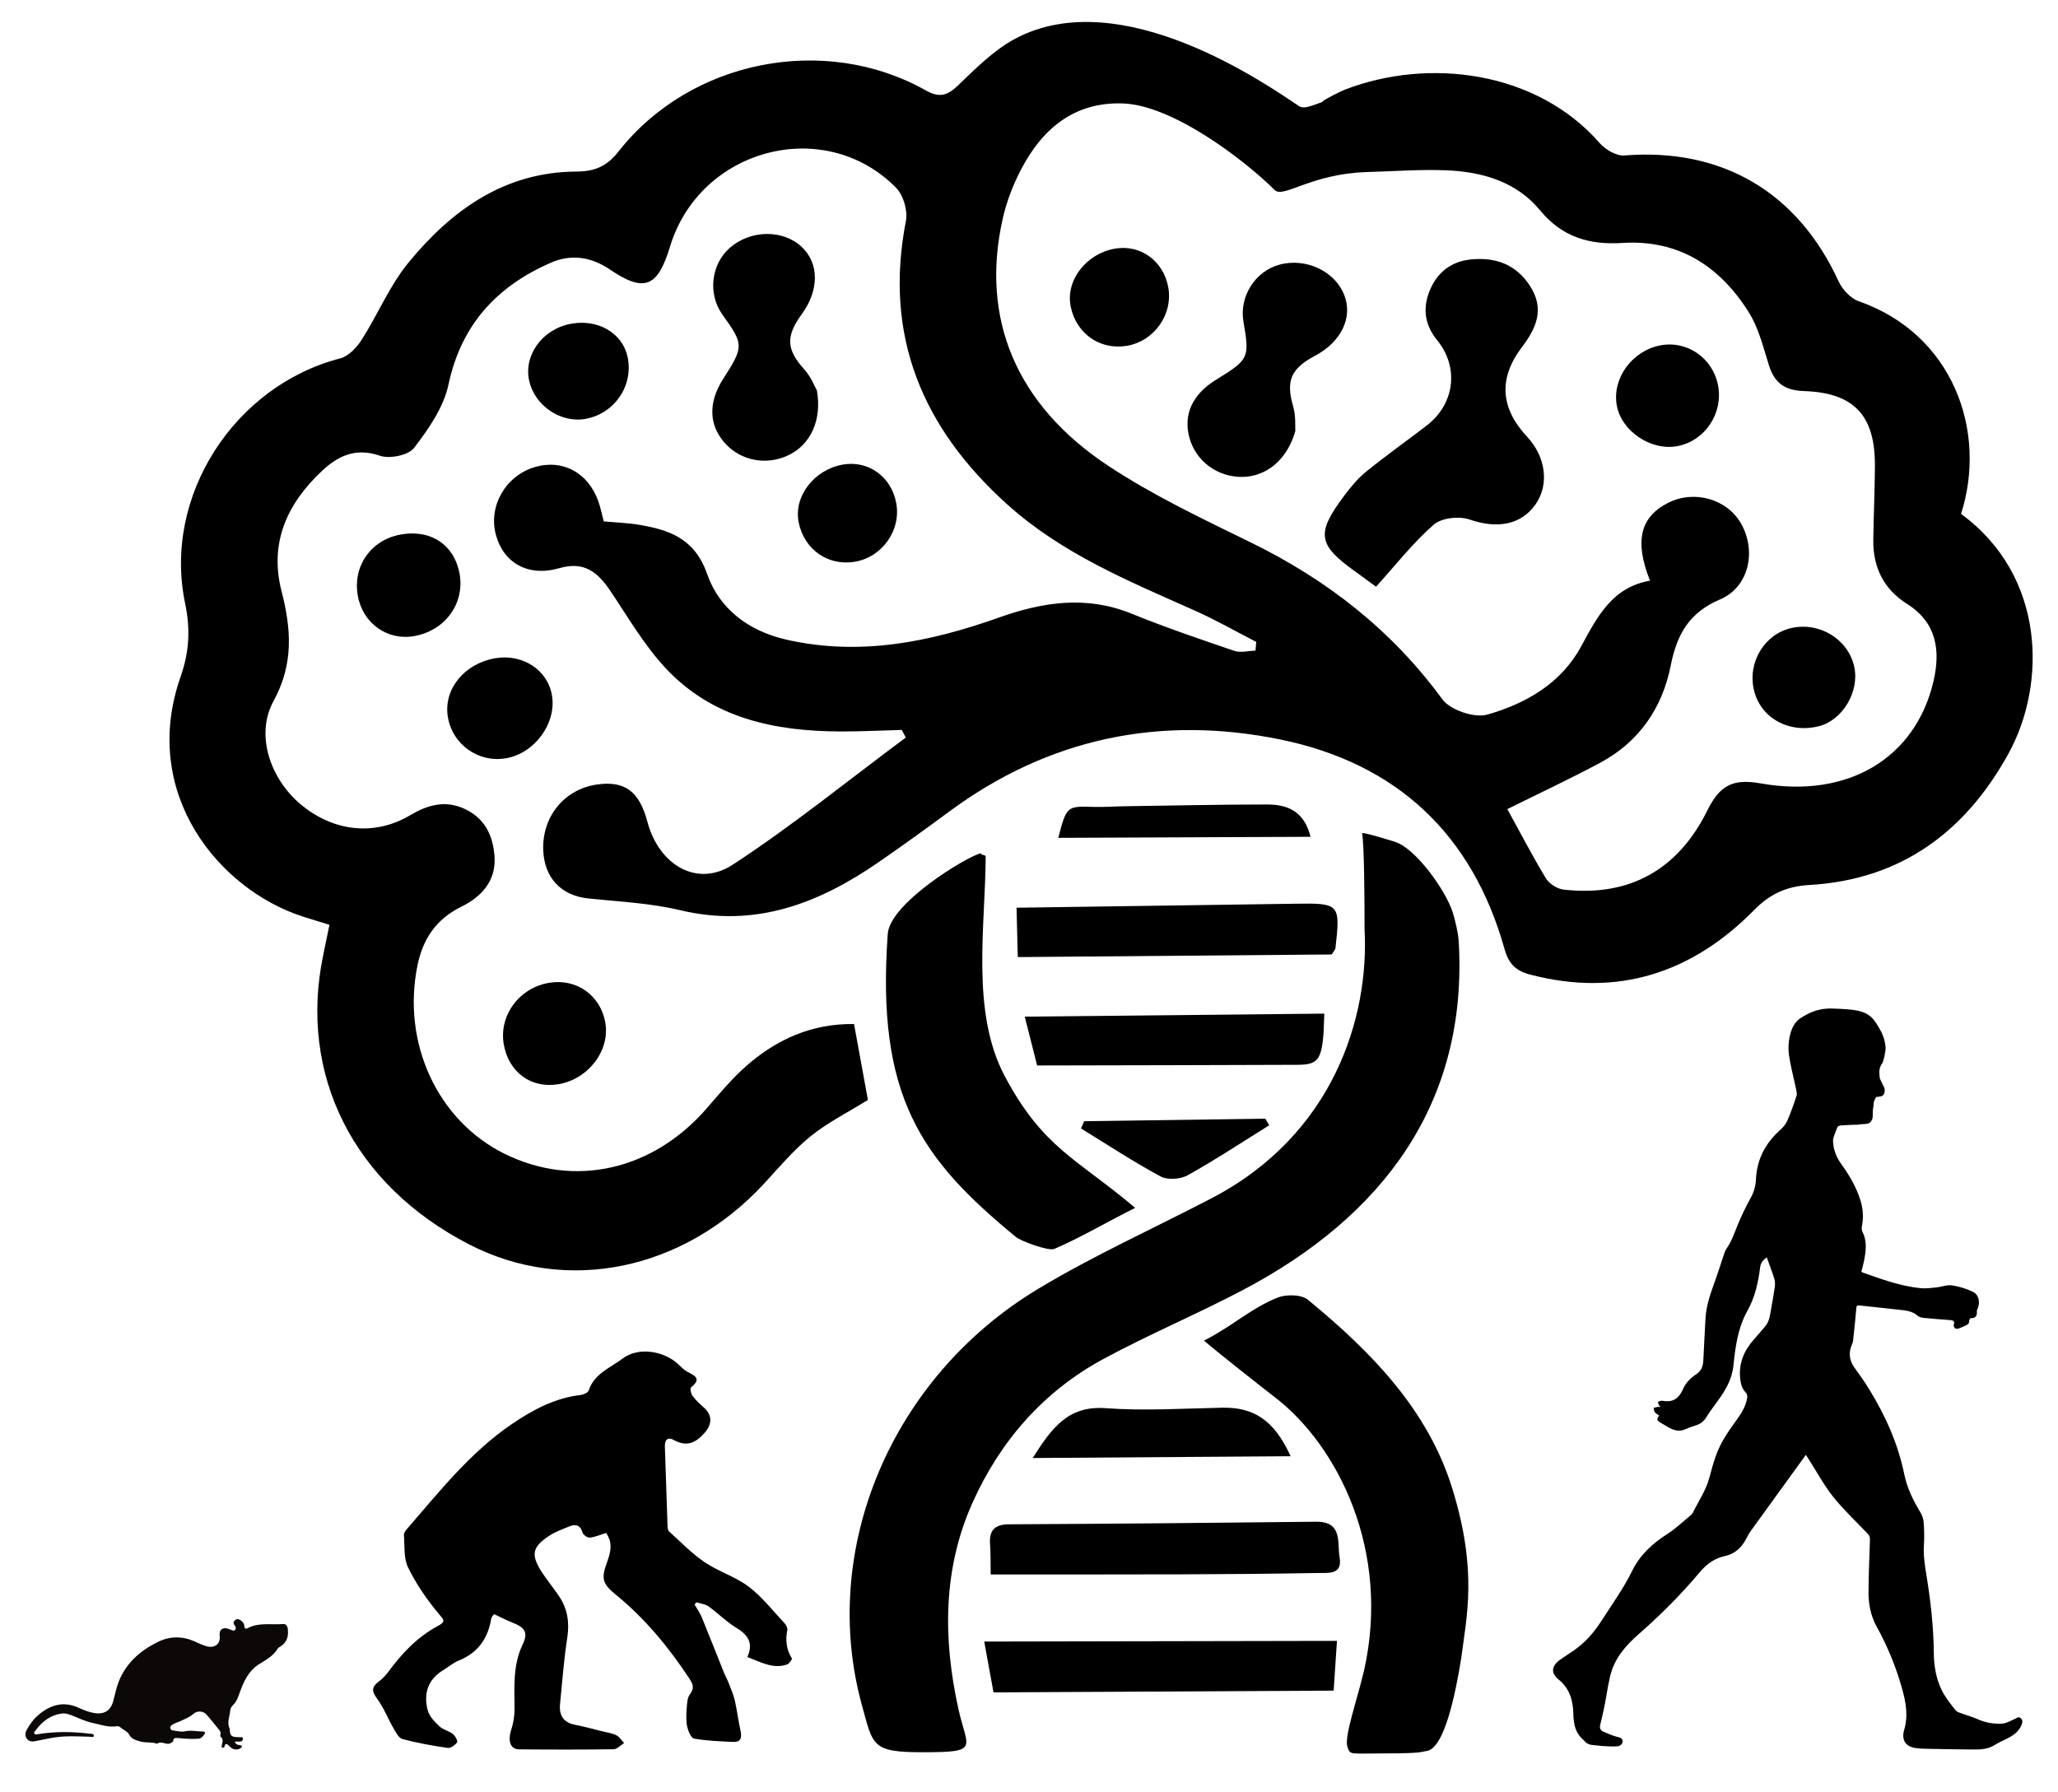 <?xml version="1.0" encoding="UTF-8"?><svg id="Layer_1" xmlns="http://www.w3.org/2000/svg" viewBox="0 0 960.11 836.22"><defs><style>.cls-1{fill:#0c0808;}</style></defs><path class="cls-1" d="M109.51,812.54c.9,0,1.75,.05,2.59-.01,.79-.06,1.25-.58,1.25-1.36,0-.95-.81-.56-1.28-.65-.44-.09-.91-.02-1.36-.04-2.77-.13-3.37-.71-3.51-3.44,0-.17,.03-.37-.04-.51-1.43-2.93,.05-5.77,.28-8.65,.1-1.18,.9-1.94,1.62-2.72,1.38-1.5,2-3.28,2.68-5.2,1.91-5.42,4.28-10.66,9.57-13.81,3.14-1.87,6.26-3.75,8.25-6.98,.2-.32,.57-.57,.9-.76,3.36-1.94,4.3-4.89,3.78-8.56-.2-1.44-.88-2.27-2.31-2.15-5.49,.46-11.2-.87-16.42,1.95-.75,.41-1.45,.19-1.5-.91-.07-1.38-.91-2.3-2.03-2.96-.84-.5-1.67-.56-2.46,.27-.74,.78-.73,1.42-.07,2.22,.5,.59,.8,1.35,.32,2.04-.56,.8-1.34,.3-2.02,.09-.43-.13-.85-.33-1.28-.48-2.6-.91-4.32,.47-3.98,3.19,.47,3.78-2.15,5.96-5.96,5-2.06-.52-3.92-1.53-5.84-2.35-5.84-2.51-11.51-2.47-17.26,.4-8.17,4.08-14.61,9.76-18.04,18.42-1.15,2.91-1.72,5.98-2.53,8.98-1.64,6.13-6.21,6.61-11.29,5.1-1.79-.53-3.52-1.29-5.23-2.04-6.67-2.94-12.55-1.27-17.93,3.09-2.51,2.03-4.43,4.56-5.96,7.39-.69,1.27-.84,2.63-.06,3.9,.81,1.31,2.2,1.65,3.6,1.41,3.25-.55,6.45-1.35,9.71-1.83,5.38-.8,10.8-.44,16.22-.3,.67,.02,1.81,.46,1.87-.44,.07-.92-1.14-.9-1.9-.99-8.01-.95-16.02-1.1-24.01,.2-.64,.1-1.48,.43-1.87-.32-.34-.65,.4-1.11,.75-1.58,2.97-4.03,6.71-6.88,11.82-7.67,1.6-.25,3.04,.12,4.49,.67,3.39,1.29,6.64,2.98,10.23,3.71,3.71,.76,7.32,2.19,11.23,1.51,.63-.11,1.23,.16,1.73,.6,1.4,1.22,3.22,1.66,4.25,3.7,.83,1.67,3.34,2.4,5.39,2.92,2.42,.62,5.02,.05,7.42,.97,2.05-1.74,4.46,1.12,6.58-.49,.34-.26,.91-.4,.93-.83,.06-1.76,1.3-1.33,2.32-1.35,.8-.01,1.58,.19,2.36,.24,2.43,.15,4.88,.27,7.3,.05,1.09-.1,1.98-1.22,2.68-2.16,.35-.47,.22-1.15-.65-1.16-2.87-.03-5.72-.73-8.63-.1-1.87,.4-3.73-.24-5.6-.4-.53-.04-1.03-.49-1.16-1.13-.13-.66,.23-1.07,.73-1.42,1.18-.83,2.57-1.19,3.86-1.77,2.22-1,4.48-1.89,6.36-3.55,1.6-1.42,4.43-1.26,5.9,.4,2.11,2.38,4.07,4.89,6.08,7.36,.44,.54,.72,1.12,.47,1.88-.11,.34-.13,.97,.08,1.13,1.51,1.19,.79,2.63,.56,4.03-.07,.41-.29,1,.38,1.12,.52,.09,.83-.33,.95-.8,.36-1.52,1.09-.9,1.79-.32,.35,.29,.64,.65,.98,.95,1.47,1.31,3.76,1.32,5.1,.02,.44-.43,.15-.75-.23-.9-.47-.18-.99-.23-1.5-.34q-.96-.2-1.43-1.49Z"/><path d="M281.67,243.27c-.94-3.55-1.5-6.45-2.46-9.2-4.77-13.59-16.77-20.03-29.82-16.12-13.52,4.06-21.63,18.17-18.07,31.47,3.53,13.18,15.02,19.88,29.6,15.66,11.73-3.4,18.02,1.97,23.89,10.7,8.19,12.19,15.69,25.15,25.6,35.82,21.93,23.61,51.08,29.6,81.94,29.67,9.46,.02,18.91-.47,28.37-.72,.62,1.18,1.23,2.37,1.85,3.55-26.81,19.93-52.82,41.09-80.73,59.32-16.54,10.8-34.42,.27-39.83-20.08-3.77-14.19-10.55-19.18-23.52-17.32-15.11,2.17-25.55,14.83-25.06,30.4,.41,13.13,8.36,21.44,21.05,22.76,14.34,1.49,28.93,2.15,42.87,5.48,35.14,8.4,64.86-3.24,92.89-22.64,10.94-7.57,21.75-15.35,32.45-23.27,46.53-34.44,98.69-45.19,154.7-33.72,53.95,11.05,89.4,44.01,104.45,97.53,1.97,7.01,5.08,10.34,12.17,12.18,40.88,10.64,75.5-.88,104.33-30.15,7.78-7.9,15.56-11.1,25.95-11.71,42.69-2.48,72.73-24.94,92.75-61.34,17.67-32.12,17.5-82.8-22.16-111.77,12.36-38.62-3.74-83.85-47.73-99.22-3.82-1.33-7.67-5.52-9.42-9.34-19.17-41.67-54.41-62.29-99.91-58.68-3.73,.3-8.88-2.73-11.55-5.79-29.41-33.69-79.8-39.96-118.77-24.94-2.27,.88-8.35,3.96-10.52,5.49,5.51,11.75,15,21.88,20.21,33,12.59-.33,25.14-1.34,37.62-.83,16.74,.68,32.61,5.27,43.7,18.7,10.29,12.47,22.95,16.17,38.36,15.19,26.35-1.67,45.6,10.95,59.06,32.47,4.6,7.35,6.71,16.35,9.38,24.78,2.6,8.21,7.46,11.57,16.28,11.86,23.45,.76,33.24,11.43,33.11,34.94-.06,11.48-.61,22.95-.76,34.42-.16,12.78,4.75,23,15.77,29.95,13.81,8.71,15.66,21.71,12.31,36.08-8.35,35.75-39.77,54.92-80.71,47.63-13.24-2.36-19.14,1.22-24.85,12.76-13.55,27.34-36.14,40.34-67.04,36.8-2.96-.34-6.69-2.72-8.22-5.26-6.63-11.02-12.58-22.45-17.98-32.29,14.23-7.07,29.04-13.97,43.41-21.68,18.08-9.71,28.9-25.54,32.8-45.26,2.87-14.51,8.52-24.71,23.04-30.9,13.52-5.77,17.04-22.5,9.81-35.32-6.47-11.48-21.77-15.89-33.95-9.78-13.06,6.55-15.97,17.76-8.55,36.37-17.5,3-24.58,16.68-32.14,30.67-9.31,17.24-25.81,26.68-43.73,31.8-6.04,1.72-17.31-2.09-21.03-7.16-23.62-32.22-53.72-55.73-89.35-73.15-22.6-11.05-45.56-21.92-66.47-35.73-43.29-28.6-59.76-69.12-49.22-115.5,1.78-7.85,4.78-15.64,8.51-22.78,9.94-19.04,24.83-31.59,47.51-30.81,22.99,.79,56,25.74,70.86,40.43,3.98,3.93,16.93-7.52,42.47-8.39,16.78-.57-10.85-35.66-15.98-34.13-7.99,2.38-12.38,5.2-15.2,3.32-14.42-9.61-82.88-57.85-132.39-31.43-9.87,5.27-18.26,13.7-26.46,21.59-5.07,4.88-8.7,6.21-15.26,2.52-47.28-26.57-109.83-14.16-143.34,28.51-5.38,6.85-10.96,9.33-19.67,9.37-33.47,.15-58.25,17.97-78.36,42.51-8.79,10.73-14.25,24.14-21.8,35.96-2.31,3.61-6.12,7.67-9.98,8.67-49.49,12.8-82.83,64.37-72.4,114.24,2.53,12.1,1.99,22.61-2.12,34.36-19.05,54.47,17.98,99.19,57.02,111.83,3.85,1.25,7.73,2.39,12.45,3.84-1.01,4.9-1.94,9.48-2.9,14.06-11.7,55.98,14.2,107.35,68.13,135.1,45.5,23.41,99.94,12.17,137.42-28.28,7.04-7.6,13.76-15.69,21.76-22.17,7.93-6.42,17.29-11.09,26.79-17l-6.47-35.4c-19.75-.28-36.26,7.18-50.52,19.78-6.62,5.86-12.34,12.79-18.16,19.5-25.13,29-61.69,37.33-94.23,21.32-31.31-15.41-48.19-51.71-40.74-88.05,2.5-12.18,8.64-21.48,20.4-27.27,9.3-4.57,16.36-11.92,15.52-23.56-.71-9.8-4.59-17.86-14.15-22.2-9.08-4.12-17.27-1.66-25.28,3.1-16.42,9.75-35.73,7.73-51.1-5.21-13.99-11.78-21.22-32.23-12.57-48.08,9.5-17.4,8.28-33.66,3.75-51.25-5.8-22.54,2.54-40.75,18.7-56,7.59-7.17,15.84-11.15,27.24-7.22,4.53,1.56,13.25-.22,15.89-3.66,6.76-8.83,13.77-18.89,16.02-29.45,5.98-28.07,22.59-45.98,47.86-56.98,9.43-4.1,18.72-2.72,27.46,3.19,16.05,10.86,22.27,8.39,28.05-10.64,13.95-45.96,72.14-61.33,105.49-27.47,3.38,3.43,5.5,10.64,4.58,15.39-10.43,53.65,7.58,96.6,47.31,132.36,25.64,23.08,56.8,35.82,87.59,49.56,9.74,4.34,19.03,9.68,28.53,14.56-.12,1.35-.24,2.7-.36,4.06-3.33,.08-6.97,1.1-9.93,.09-16.12-5.48-32.26-10.99-48.04-17.39-21.03-8.53-41.37-5.36-61.74,1.88-32.21,11.44-64.85,18.08-99.13,10.3-17.72-4.02-31.32-14.43-36.97-30.6-5.8-16.59-17.5-20.57-31.76-22.99-5.1-.86-10.31-1.02-16.46-1.58Z"/><path d="M641.94,273.75c9.49-10.48,17.39-20.69,26.96-28.99,3.66-3.18,11.83-4.05,16.71-2.37,12.65,4.37,23.89,2.67,30.73-7.03,6.49-9.2,4.9-22.15-3.87-31.55-12.55-13.45-13.5-27.32-2.39-41.94,6.77-8.91,10.58-17.78,3.74-28.41-6.6-10.25-16.33-13.59-27.75-12.4-9.16,.96-15.74,6.12-19.19,14.81-3.29,8.29-2.06,15.93,3.6,22.87,10.29,12.6,8.23,29.71-4.86,39.78-9.37,7.2-19.04,14.03-28.21,21.47-3.97,3.22-7.35,7.33-10.43,11.46-13.08,17.52-12.2,22.73,5.42,35.3,3.6,2.57,7.14,5.23,9.55,6.99Z"/><path d="M381.11,182.2c-.99-1.71-2.73-6.35-5.82-9.78-8.36-9.28-8.91-15.35-1.2-25.91,8.1-11.1,8.1-23.63-.02-31.27-8.77-8.26-23.88-8.09-33.56,.36-8.83,7.72-10.37,21.59-3.47,31.21,10.04,13.99,10.05,14.76,.33,29.98-6.95,10.89-6.73,21.32,.63,29.74,7.52,8.61,20,10.89,30.42,5.56,9.7-4.96,15.12-16.06,12.69-29.9Z"/><path d="M166.93,277.97c2.35,12.99,13.97,21.16,26.66,18.74,14.28-2.73,23.29-15.31,20.81-29.03-2.47-13.62-13.66-20.96-27.82-18.23-13.7,2.64-22.12,14.86-19.64,28.52Z"/><path d="M230.99,307.11c-14.29,2.46-24.01,14.33-22.11,27.01,1.97,13.13,14.27,21.96,27.34,19.62,13.29-2.38,23.42-16.28,21.3-29.22-1.96-11.94-13.66-19.62-26.53-17.41Z"/><path d="M260.5,505.85c13.97-2.35,24.15-15.7,21.9-28.71-2.19-12.63-13.21-20.6-25.84-18.67-14.1,2.15-23.85,15.1-21.56,28.64,2.22,13.12,12.78,20.88,25.5,18.73Z"/><path d="M818.21,321.76c2.98,13.1,16.21,20.57,30.27,17.08,11.12-2.76,19.14-16.23,16.56-27.82-2.81-12.63-15.85-20.8-28.9-18.1-12.72,2.63-20.89,15.78-17.93,28.84Z"/><path d="M801.49,179.67c-2.53-12.82-14.68-21.06-27.22-18.47-13.06,2.7-22.21,15.45-20.01,27.89,2.15,12.17,16.15,21.49,28.53,19.01,12.79-2.57,21.26-15.44,18.7-28.42Z"/><path d="M418.11,234.63c-2.33-12.3-13.05-19.97-24.96-17.87-13.4,2.37-22.97,14.91-20.55,26.93,2.55,12.64,13.56,20.43,26.04,18.42,12.91-2.08,21.88-14.74,19.46-27.49Z"/><path d="M266.06,151.11c-13.08,2.56-21.82,14.62-19.19,26.49,2.62,11.86,15.06,20.11,26.73,17.75,13.44-2.72,22.04-15.71,19.16-28.94-2.43-11.15-14.01-17.78-26.69-15.3Z"/><path d="M545,133.89c-2.33-12.3-13.05-19.97-24.96-17.87-13.4,2.37-22.97,14.91-20.55,26.93,2.55,12.64,13.56,20.43,26.04,18.42,12.91-2.08,21.88-14.74,19.46-27.49Z"/><path d="M604.3,201.12c-.14-1.97,.31-6.9-.97-11.34-3.47-12-1.32-17.7,10.23-23.83,12.13-6.45,17.6-17.73,13.63-28.14-4.29-11.26-17.95-17.71-30.35-14.32-11.32,3.09-18.76,14.89-16.74,26.57,2.93,16.97,2.6,17.66-12.79,27.12-11.01,6.76-15.36,16.24-12.42,27.03,3.01,11.03,13.24,18.53,24.94,18.29,10.89-.23,20.62-7.85,24.47-21.36Z"/><path d="M348.66,773.08c3.02-6.74,.1-10.45-5.28-13.71-4.6-2.79-8.46-6.78-12.87-9.93-1.52-1.09-3.68-1.27-5.55-1.86-.31,.34-.62,.67-.93,1.01,1.13,1.97,2.49,3.84,3.35,5.93,3.56,8.64,6.95,17.35,10.44,26.02,.63,1.57,1.5,3.04,2.1,4.61,1.04,2.68,2.23,5.34,2.87,8.12,1.08,4.73,1.66,9.57,2.7,14.3,.69,3.16,.1,5.29-3.49,5.13-6.09-.28-12.22-.52-18.2-1.55-1.38-.24-2.75-3.48-3.2-5.54-.58-2.69-.44-5.6-.24-8.38,.17-2.32,.23-5.1,1.51-6.77,2.19-2.84,1.43-4.75-.24-7.28-9.67-14.68-20.75-28.09-34.43-39.26-6.27-5.11-6.78-7.5-3.95-15.2,2.26-6.16,2.14-9.59-.47-13.53-2.53,.78-5.02,1.89-7.62,2.19-1.07,.12-3.08-1.26-3.39-2.33-1.07-3.71-3.35-4.05-6.3-2.85-3.16,1.29-6.43,2.49-9.26,4.34-7.88,5.16-8.63,8.78-3.61,16.66,2.56,4.02,5.68,7.67,8.31,11.65,3.86,5.82,4.82,12.11,3.75,19.13-1.58,10.3-2.38,20.72-3.39,31.11-.49,5.11,1.5,8.54,6.94,9.6,4.36,.85,8.66,2.03,12.97,3.1,2.16,.53,4.45,.83,6.39,1.81,1.44,.73,2.4,2.38,3.58,3.62-1.62,1.01-3.23,2.86-4.86,2.89-14.74,.22-29.48,.19-44.22,.05-4.02-.04-5.23-4.01-3.58-9.08,1-3.07,1.57-6.43,1.56-9.66-.04-10.27-.87-20.48,3.82-30.26,2.63-5.48,1.03-7.84-4.78-10.12-2.83-1.11-5.54-2.53-8.61-3.96-.46,.69-1.18,1.31-1.3,2.02-1.49,9.38-6.26,16.08-15.27,19.69-2.5,1-4.63,2.91-6.98,4.32-7.39,4.43-9.46,11.16-7.34,18.99,.75,2.77,3.27,5.28,5.49,7.38,1.68,1.58,4.35,2.07,6.21,3.53,1.1,.86,2.38,3.33,1.96,3.9-.94,1.3-3.02,2.79-4.4,2.59-7.09-1.03-14.18-2.29-21.09-4.14-1.78-.48-3.14-3.25-4.28-5.21-2.51-4.32-4.31-9.12-7.23-13.13-2.95-4.06-3.14-5.84,.78-8.75,1.6-1.19,3-2.76,4.2-4.37,6.27-8.48,13.34-16.04,22.78-21.15,4.23-2.29,3.2-2.8,.21-6.4-5.37-6.46-10.22-13.6-13.88-21.14-2.09-4.31-1.49-9.97-1.9-15.04-.07-.87,.67-1.97,1.32-2.71,15.25-17.57,29.7-35.97,49.26-49.22,9.73-6.59,19.95-12.02,31.91-13.42,1.35-.16,3.4-1.09,3.73-2.12,2.56-7.82,10.07-10.53,15.7-14.8,7.43-5.64,19.28-3.73,26.16,2.67,1.24,1.16,2.43,2.49,3.89,3.28,3.37,1.84,7.26,3.2,1.99,7.43-.53,.43-.09,2.92,.64,3.91,1.5,2.04,3.42,3.82,5.33,5.51,4.02,3.57,3.91,7.74,.31,11.84-4.15,4.73-8.44,6.61-14.37,3.28-2.73-1.53-4.22-.08-4.13,2.93,.4,12.47,.8,24.94,1.25,37.41,.03,.82,.21,1.9,.74,2.38,5.43,4.88,10.55,10.24,16.54,14.3,6.48,4.39,14.38,6.75,20.58,11.44,6.29,4.76,11.29,11.25,16.75,17.08,.76,.81,1.45,2.3,1.25,3.28-.94,4.69-.41,8.98,2.13,13.1,.23,.38-1.23,2.49-2.23,2.83-6.45,2.21-11.98-.97-18.55-3.48Z"/><path d="M842.48,678.77c-8.58,11.84-17.07,23.52-25.51,35.24-1.02,1.42-1.83,2.99-2.67,4.53-2.14,3.92-5.32,6.53-9.69,7.46-4.9,1.05-8.63,3.93-11.7,7.6-8.75,10.45-18.37,20.01-28.6,28.98-6.05,5.3-11.15,11.26-13.1,19.28-1.13,4.65-1.75,9.42-2.68,14.11-.58,2.92-1.29,5.81-1.98,8.71-.33,1.37-.02,2.54,1.23,3.12,2.1,.96,4.25,1.87,6.46,2.48,1.25,.34,2.58,.45,2.73,1.92,.16,1.57-1.23,2.43-2.43,2.53-2.34,.2-4.73-.01-7.09-.13-1.34-.07-2.66-.35-4-.41-1.79-.09-3.31-.64-4.42-2.12-.04-.05-.07-.1-.11-.13-4.09-3.32-4.82-7.62-4.94-12.74-.14-5.78-1.74-11.5-6.77-15.54-3.85-3.09-3.49-6.43,.75-9.41,2.01-1.41,4.08-2.73,6.11-4.12,5.25-3.59,9.38-8.24,12.81-13.57,5.03-7.81,10.46-15.34,14.6-23.74,3.59-7.29,9.38-12.68,16.27-17.07,4.01-2.55,7.49-5.93,11.2-8.96,.35-.29,.63-.71,.84-1.12,2.71-5.47,6.21-10.51,7.77-16.58,1.62-6.32,3.47-12.65,6.95-18.28,1.9-3.08,3.98-6.06,6.12-8.99,2.17-2.97,3.91-6.12,4.49-9.77,.12-.74-.13-1.82-.63-2.32-1.89-1.87-2.4-4.16-2.66-6.67-.74-7.29,1.97-13.26,6.75-18.52,1.69-1.86,3.28-3.82,4.92-5.73,1.89-2.2,2.23-4.96,2.69-7.66,.6-3.51,1.28-7,1.77-10.52,.18-1.28,.2-2.71-.17-3.92-1.05-3.39-2.34-6.7-3.56-10.1-1.45,1.14-2.79,2.29-3.07,4.58-.87,7.05-2.41,14.06-5.89,20.25-4.54,8.08-5.67,16.89-6.6,25.76-.67,6.36-3.71,11.47-7.32,16.42-1.79,2.46-3.63,4.9-5.23,7.48-1.14,1.84-2.56,3.12-4.61,3.79-1.72,.56-3.45,1.12-5.09,1.87-3.07,1.4-5.79,.56-8.45-1.05-1.14-.69-2.28-1.4-3.44-2.06-1.58-.89-1.74-1.73-.45-3.17-.69-.51-1.51-.92-2.02-1.57-.41-.51-.44-1.32-.64-2,.62-.18,1.23-.43,1.87-.51,.42-.05,.87,.13,1.57-.1-.26-.14-.66-.21-.77-.43-.3-.57-.48-1.2-.7-1.81,.66-.19,1.37-.65,1.98-.53,4.51,.85,7.62-.5,9.72-5.3,1.3-2.97,3.51-5.3,6.19-7.02,2.41-1.54,3.21-3.75,3.35-6.33,.37-6.6,.62-13.21,1.02-19.82,.34-5.6,2.08-10.87,3.98-16.1,1.62-4.44,3.02-8.95,4.54-13.43,.34-.99,.64-2.05,1.23-2.89,2.58-3.63,3.88-7.82,5.57-11.86,1.71-4.09,3.67-8.08,5.81-11.96,1.54-2.8,2.28-5.66,2.43-8.83,.45-9.25,4.5-16.75,11.37-22.88,1.3-1.16,2.55-2.63,3.23-4.21,1.68-3.91,3.13-7.92,4.41-11.98,.47-1.49-3.66-15.21-3.84-21.15-.16-5.14,1.22-11.85,5.43-14.63,4.76-3.15,9.28-4.8,15.05-4.6,10.45,.36,14.4,.88,17.92,3.81,1.74,1.44,4.09,5.44,5.07,7.47,.76,1.59,1.57,3.81,1.83,6.79,.15,1.73-1.1,6.79-1.41,7.21-1.88,2.57-1.55,4.23-1.36,6.9,.07,.93,2.35,4.67,2.36,5.6,.03,3.18-1.38,3.27-3.93,3.49-1.8,2.7-.94,3.03-1.46,5.02-.31,1.16,.01,4.08-.42,5.22-1.18,3.14-3.13,1.99-7,2.72-1.36-.1-4.81,.21-6.69,.25-1.34,.03-2.43,.09-2.88,1.59-.59,1.93-1.78,3.86-1.73,5.76,.1,3.81,1.45,7.4,3.71,10.54,3.58,4.95,6.69,10.16,8.7,15.95,1.48,4.27,1.99,8.63,1.07,13.12-.18,.87-.17,1.97,.22,2.72,2.33,4.49,1.62,9.1,.72,13.73-.31,1.6-.79,3.17-1.21,4.81,.17,.15,.32,.36,.52,.43,8.8,3.14,17.6,6.34,26.97,7.33,2.46,.26,5-.09,7.49-.34,2.44-.25,4.93-1.3,7.25-.96,3.4,.5,6.85,1.55,9.92,3.08,2.64,1.31,3.25,4.6,2.25,7.44-.17,.49-.57,1-.52,1.47,.19,2.16-.49,3.39-2.89,3.29-.23,0-.7,.86-.7,1.31,.02,1.14-.52,1.7-1.5,2.08-1.13,.44-2.2,1.05-3.34,1.44-.53,.18-1.34,.2-1.74-.09-.41-.29-.78-1.18-.62-1.61,.67-1.91-.49-2.12-1.85-2.23-3.96-.32-7.93-.58-11.88-.98-1.07-.11-2.34-.34-3.09-1.01-2.57-2.28-5.69-2.5-8.83-2.84-5.81-.62-11.62-1.26-17.44-1.89-2.38-.26-2.25-.25-2.45,2.21-.38,4.71-.91,9.42-1.42,14.12-.07,.68-.34,1.36-.61,2-1.62,3.85-1.09,7.36,1.36,10.74,2.34,3.22,4.64,6.47,6.72,9.86,7.62,12.37,13.5,25.48,16.43,39.8,1.31,6.38,4.12,12.12,7.48,17.66,.82,1.35,1.43,3.02,1.54,4.58,.26,3.54,.37,7.13,.13,10.67-.33,4.91,.45,9.7,1.23,14.48,1.95,11.91,3.27,23.86,3.39,35.95,.06,5.87,1.01,11.74,3.55,17.05,1.67,3.48,4.16,6.6,6.59,9.64,.8,1.01,2.53,1.32,3.88,1.84,2.06,.79,4.23,1.34,6.23,2.26,3.76,1.73,7.74,2.41,11.77,2.12,1.98-.14,3.91-1.35,5.82-2.18,.89-.39,1.67-1.26,2.68-.35,1.03,.93,.9,1.91,.4,3.16-1.31,3.25-3.95,4.97-6.87,6.44-1.97,.99-4,1.89-5.87,3.05-3.45,2.14-7.26,2-11.05,1.97-6.84-.05-13.68-.18-20.51-.32-1.69-.03-3.39-.12-5.06-.34-5.23-.68-6.6-4.35-5.42-8.36,2.06-6.97,.75-13.44-1.16-20.12-2.82-9.89-6.75-19.28-11.69-28.27-2.74-4.99-3.8-10.45-3.76-16.06,.06-8.14,.38-16.27,.68-24.41,.05-1.25-.34-2.03-1.17-2.9-5.42-5.66-11.17-11.07-16.04-17.17-4.31-5.41-7.62-11.62-11.38-17.48-.38-.59-.76-1.17-1.31-2.04Z"/><path d="M651.23,392.91c9.57,3.38,23.28,22.64,26.47,32.66,1.21,3.82,2.61,9.96,2.82,13.51,4.49,75.86-35.67,128.47-100.43,162.65-21.48,11.34-44.03,20.77-65.38,32.33-28.04,15.18-48.09,38.34-60.91,66.81-13.94,30.97-13.95,63.63-6.66,96.51,4.09,18.47,10.35,20.14-16.78,20.13-23.84,0-23.07-3.1-28.3-22.14-19.86-72.29,13.51-152.64,82.21-194.02,26.01-15.67,53.99-28.24,81.01-42.33,56.85-29.65,73.57-84.45,71.32-125.56,0-15.2-.16-39.12-1.14-44.73,.79-.56,14.87,3.86,15.78,4.18Z"/><path d="M561.7,625.47c13.68-6.98,21.77-15.04,34.35-20.08,3.38-1.36,10.72-1.79,14.27,1.13,29.59,24.34,55.88,51.27,67.23,88.01,11.92,38.61,6.61,59.77,4.1,79.42-2.51,15.47-7.7,41.87-16.08,42.98-2.57,.34-1.69,1.13-19.71,1.13-16.33,0-15.77,.84-17.18-2.82-1.78-4.64,4.17-21.11,7.68-35.82,12.62-56.15-12.53-104.96-41.07-127.11-6.4-4.97-26.22-20.51-33.6-26.84Z"/><path d="M529.6,563.53c-12.17,6.04-26.19,14.27-37.73,19.15-2.67,1.13-15.47-3.53-18.02-5.63-44.22-36.4-65.13-65.51-59.69-141.34,1.03-14.33,36.42-35.85,43.43-37.65,0,1.17,2.26,.47,2.25,1.65-.12,32.37-7.03,72.5,8.94,102.45,17.93,33.63,33.58,38.37,60.82,61.38Z"/><path d="M462.19,734.57c30.09-.01,59.61,.04,89.13-.06,21.07-.07,42.15-.24,63.22-.62,4.81-.09,11.9,1.07,10.42-7.28-1.2-6.76,1.62-16.79-11.03-16.64-47.71,.55-95.42,.96-143.13,1.2-6.81,.03-9.38,2.79-8.91,9.34,.32,4.34,.2,8.71,.29,14.06Z"/><path d="M622.18,788.78c.56-8.42,.97-14.63,1.55-23.22-54.71,.1-108.98,.21-164.56,.31l4.33,23.72c51.93-.27,104.82-.54,158.69-.82Z"/><path d="M474.24,423.51c.2,7.86,.38,15,.58,23.02,49.81-.41,98.44-.82,146.43-1.22,1.03-1.63,1.69-2.22,1.76-2.88,2.37-20.67,1.94-21.11-18.42-20.8-42.83,.64-85.65,1.23-130.35,1.87Z"/><path d="M478.08,474.33c2.34,9.25,4.12,16.27,5.77,22.77,41.09-.09,81.28-.14,121.46-.31,10.62-.04,11.99-2.61,12.51-23.88-45.9,.46-91.74,.93-139.74,1.41Z"/><path d="M602.12,679.41c-7.72-16.9-17.2-22.95-32.06-22.64-18.1,.37-36.3,1.54-54.3,.22-17.33-1.26-25.03,9.05-33.95,23.25,40.98-.28,80.15-.55,120.31-.83Z"/><path d="M493.7,390.9c39.71-.17,78.31-.33,117.7-.49-2.98-12.06-10.91-15.07-20.24-15.07-22.15,0-44.31,.5-66.46,.82-4.8,.07-9.61,.44-14.41,.3-12.66-.37-12.66-.45-16.59,14.45Z"/><path d="M590.31,521.93c-28.16,.39-56.33,.78-84.49,1.17-.5,1.13-1,2.26-1.5,3.39,12.32,7.56,24.41,15.54,37.12,22.38,3.27,1.76,9.28,1.33,12.65-.55,12.98-7.23,25.4-15.46,38.03-23.31-.6-1.03-1.21-2.05-1.81-3.08Z"/></svg>